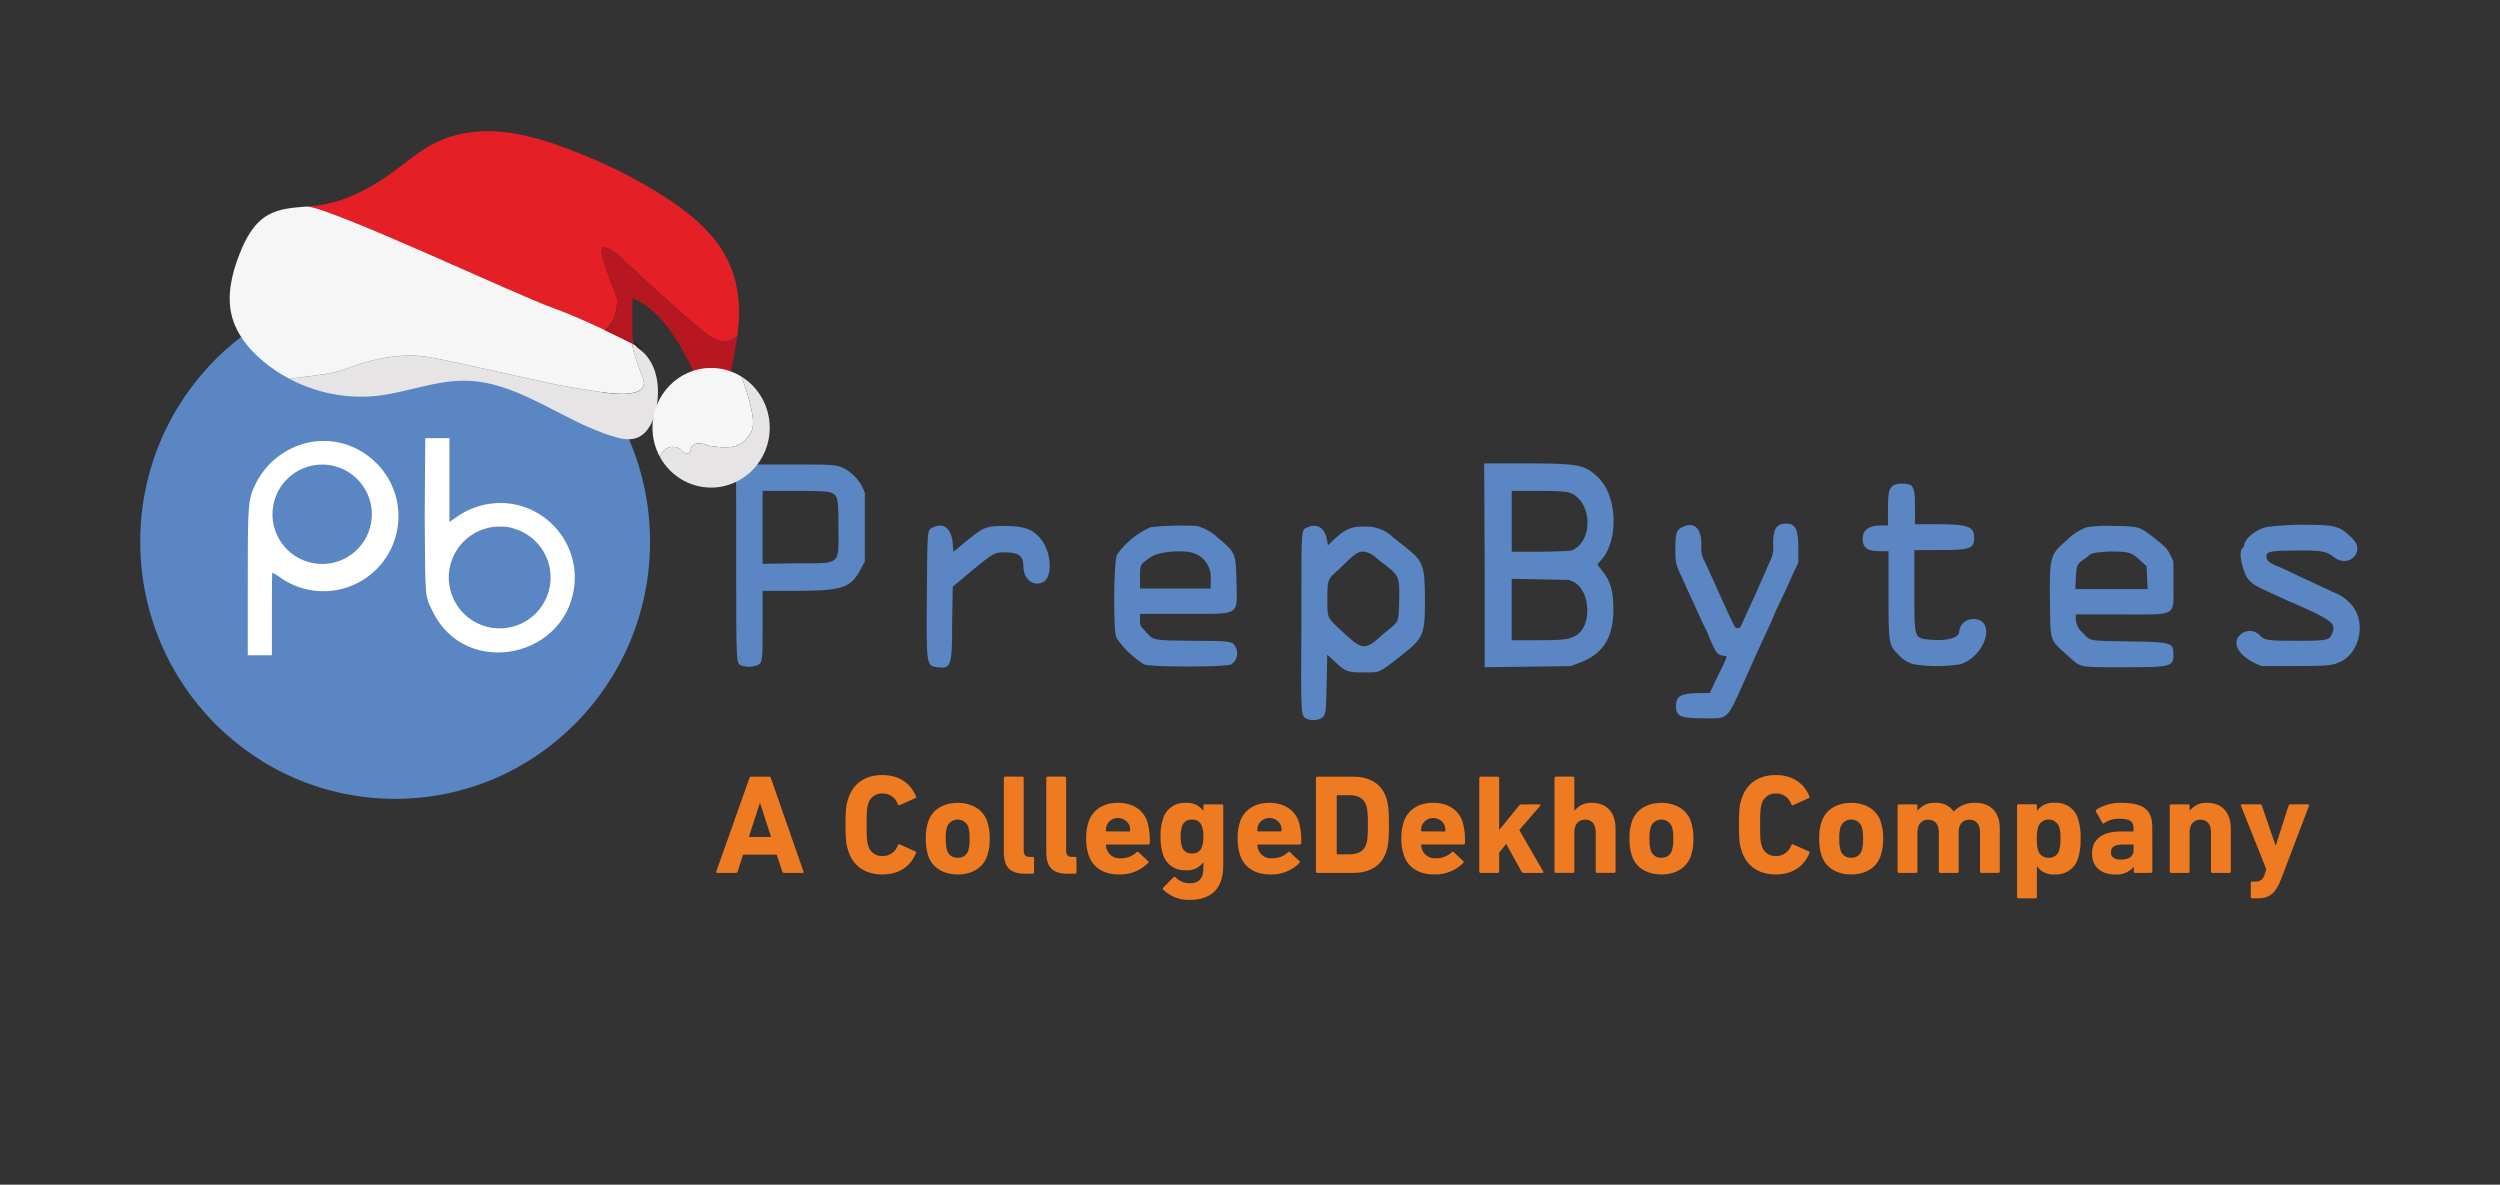 <?xml version="1.0" encoding="utf-8"?>
<!-- Generator: Adobe Illustrator 24.3.0, SVG Export Plug-In . SVG Version: 6.00 Build 0)  -->
<svg version="1.1" id="Layer_1" xmlns="http://www.w3.org/2000/svg" xmlns:xlink="http://www.w3.org/1999/xlink" x="0px" y="0px"
	 viewBox="0 0 612 290" style="enable-background:new 0 0 612 290;" xml:space="preserve">
<rect x="0" y="0" width="612" height="290" fill="#333333" stroke="none"/>
<style type="text/css">
	.st0{fill:#EE7A22;}
	.st1{fill:#5A86C4;}
	.st2{fill-rule:evenodd;clip-rule:evenodd;fill:#5A86C4;}
	.st3{fill-rule:evenodd;clip-rule:evenodd;fill:#FFFFFF;}
	.st4{fill:none;stroke:#231F20;stroke-miterlimit:10;}
	.st5{fill:#E42026;}
	.st6{fill:#F6F6F6;}
	.st7{fill:#E6E4E5;}
	.st8{fill:#B71721;}
</style>
<g>
	<path class="st0" d="M175.35,213.34c-0.07,0.21,0,0.35,0.24,0.35h4.54c0.22,0.02,0.41-0.13,0.45-0.35l1.32-4.12h8.25l1.35,4.12
		c0.04,0.21,0.23,0.36,0.45,0.35h4.5c0.24,0,0.32-0.14,0.24-0.35l-7.97-22.86c-0.05-0.21-0.24-0.35-0.45-0.35h-4.36
		c-0.21-0.01-0.4,0.14-0.45,0.35L175.35,213.34z M183.32,204.89l2.67-8.24h0.1l2.67,8.24H183.32z M207.64,208.28
		c1.25,3.85,4.26,5.79,8.38,5.79c3.99,0,6.9-1.94,8.21-5.23c0.09-0.12,0.06-0.29-0.06-0.37c-0.03-0.02-0.07-0.04-0.11-0.05
		l-3.78-1.7c-0.15-0.1-0.36-0.05-0.45,0.11c-0.01,0.02-0.02,0.04-0.03,0.06c-0.53,1.61-2.05,2.69-3.74,2.67
		c-1.65,0.09-3.13-1-3.54-2.6c-0.28-0.87-0.38-1.7-0.38-5.06s0.11-4.2,0.38-5.06c0.41-1.6,1.89-2.69,3.54-2.6
		c1.7-0.03,3.21,1.06,3.74,2.67c0.06,0.17,0.25,0.26,0.42,0.2c0.02-0.01,0.04-0.02,0.06-0.03l3.78-1.7
		c0.15-0.03,0.24-0.16,0.22-0.31c-0.01-0.04-0.02-0.08-0.05-0.11c-1.32-3.29-4.23-5.23-8.21-5.23c-4.12,0-7.14,1.94-8.38,5.79
		c-0.52,1.52-0.66,2.74-0.66,6.38C206.98,205.54,207.12,206.76,207.64,208.28L207.64,208.28z M234.45,214.07
		c3.53,0,6.31-1.66,7.28-4.71c0.4-1.31,0.59-2.68,0.55-4.05c0.04-1.37-0.15-2.74-0.55-4.06c-0.97-3.04-3.74-4.71-7.28-4.71
		c-3.53,0-6.3,1.67-7.27,4.71c-0.4,1.31-0.59,2.68-0.55,4.05c-0.03,1.37,0.15,2.74,0.55,4.05
		C228.15,212.4,230.92,214.07,234.45,214.07 M234.45,209.98c-1.18,0.08-2.26-0.66-2.6-1.8c-0.26-0.93-0.37-1.91-0.32-2.88
		c-0.06-0.97,0.05-1.94,0.32-2.88c0.54-1.43,2.14-2.16,3.57-1.62c0.75,0.28,1.34,0.87,1.62,1.62c0.26,0.93,0.37,1.91,0.31,2.88
		c0.06,0.97-0.05,1.94-0.31,2.88C236.71,209.31,235.63,210.06,234.45,209.98L234.45,209.98z M252.78,213.89
		c0.18,0.01,0.34-0.13,0.35-0.31c0-0.01,0-0.03,0-0.04v-3.43c0.01-0.18-0.13-0.34-0.31-0.35c-0.01,0-0.03,0-0.04,0h-0.73
		c-1.01,0-1.45-0.45-1.45-1.6v-17.7c0.01-0.18-0.13-0.34-0.31-0.35c-0.01,0-0.03,0-0.04,0h-4.16c-0.18-0.01-0.33,0.13-0.35,0.31
		c0,0.01,0,0.03,0,0.04v18.09c0,3.71,1.49,5.34,5.2,5.34H252.78z M263.17,213.89c0.18,0.01,0.34-0.13,0.35-0.31v-0.04v-3.43
		c0.01-0.18-0.13-0.34-0.31-0.35c-0.01,0-0.03,0-0.04,0h-0.73c-1.01,0-1.45-0.45-1.45-1.6v-17.7c0.01-0.18-0.13-0.34-0.31-0.35
		c-0.01,0-0.03,0-0.04,0h-4.16c-0.18-0.01-0.34,0.13-0.35,0.31v0.04v18.09c0,3.71,1.49,5.34,5.2,5.34H263.17z M273.91,214.07
		c2.67,0.1,5.25-0.92,7.14-2.81c0.13-0.12,0.13-0.32,0.01-0.45c-0.01-0.01-0.03-0.03-0.05-0.04l-2.29-2.15
		c-0.14-0.17-0.31-0.14-0.48,0c-1.03,0.99-2.42,1.52-3.85,1.49c-1.53,0.16-2.96-0.76-3.46-2.22c-0.11-0.3-0.18-0.62-0.21-0.94
		c-0.02-0.1,0.05-0.19,0.15-0.21c0.02,0,0.04,0,0.06,0h10.15c0.18,0.02,0.35-0.11,0.38-0.29c0-0.02,0-0.04,0-0.05
		c0.09-1.74-0.1-3.48-0.56-5.16c-0.97-2.95-3.53-4.71-7.24-4.71c-3.57,0-6.24,1.73-7.21,4.75c-0.41,1.3-0.59,2.66-0.56,4.02
		c-0.03,1.35,0.17,2.7,0.59,3.99C267.47,212.3,270.1,214.07,273.91,214.07 M270.93,203.53c-0.1,0.02-0.19-0.05-0.21-0.15
		c0-0.02,0-0.04,0-0.06c-0.01-0.42,0.05-0.84,0.17-1.24c0.68-1.55,2.48-2.26,4.03-1.58c0.71,0.31,1.27,0.87,1.58,1.58
		c0.12,0.4,0.18,0.82,0.17,1.25c0.02,0.1-0.05,0.19-0.15,0.21c-0.02,0-0.04,0-0.06,0L270.93,203.53z M291.1,220.3
		c5.51,0,8.35-2.81,8.35-8.42v-14.62c0.01-0.18-0.13-0.34-0.31-0.35c-0.01,0-0.03,0-0.04,0h-4.16c-0.18-0.01-0.34,0.13-0.35,0.31
		c0,0.01,0,0.03,0,0.04v1.22h-0.03c-0.99-1.36-2.62-2.1-4.3-1.94c-2.6-0.15-4.94,1.54-5.61,4.05c-0.41,1.36-0.6,2.78-0.55,4.2
		c-0.04,1.42,0.14,2.84,0.55,4.2c0.68,2.51,3.02,4.2,5.61,4.05c1.67,0.16,3.31-0.58,4.3-1.94h0.03v1.42c0,2.46-1.04,3.71-3.36,3.71
		c-1.3-0.02-2.54-0.54-3.46-1.45c-0.11-0.15-0.31-0.18-0.46-0.07c-0.03,0.02-0.05,0.04-0.07,0.07l-2.46,2.49
		c-0.15,0.12-0.18,0.34-0.07,0.49c0.01,0.01,0.02,0.02,0.03,0.03C286.45,219.44,288.73,220.35,291.1,220.3L291.1,220.3z
		 M291.79,208.94c-1.16,0.08-2.2-0.68-2.49-1.8c-0.2-0.77-0.3-1.56-0.28-2.35c-0.02-0.79,0.07-1.59,0.28-2.36
		c0.29-1.12,1.34-1.88,2.49-1.8c1.16-0.1,2.22,0.67,2.49,1.8c0.24,0.76,0.34,1.56,0.32,2.36c0.03,0.8-0.08,1.59-0.32,2.35
		C294.01,208.27,292.95,209.04,291.79,208.94L291.79,208.94z M310.98,214.07c2.67,0.1,5.25-0.92,7.14-2.81
		c0.13-0.12,0.13-0.32,0.01-0.45c-0.01-0.02-0.03-0.03-0.05-0.04l-2.29-2.15c-0.14-0.17-0.32-0.14-0.48,0
		c-1.03,0.99-2.42,1.52-3.85,1.49c-1.53,0.16-2.97-0.76-3.46-2.22c-0.11-0.3-0.18-0.62-0.21-0.94c-0.02-0.1,0.05-0.19,0.15-0.21
		c0.02,0,0.04,0,0.06,0h10.15c0.18,0.02,0.36-0.11,0.38-0.29c0-0.02,0-0.04,0-0.05c0.1-1.74-0.09-3.48-0.56-5.16
		c-0.97-2.95-3.54-4.71-7.24-4.71c-3.57,0-6.24,1.73-7.21,4.75c-0.41,1.3-0.59,2.66-0.55,4.02c-0.03,1.35,0.17,2.7,0.59,3.99
		C304.54,212.3,307.17,214.07,310.98,214.07L310.98,214.07z M308,203.53c-0.1,0.02-0.19-0.05-0.21-0.15c0-0.02,0-0.04,0-0.06
		c-0.01-0.42,0.05-0.84,0.17-1.25c0.68-1.55,2.48-2.26,4.03-1.58c0.71,0.31,1.27,0.87,1.58,1.58c0.12,0.41,0.18,0.83,0.17,1.25
		c0.02,0.1-0.05,0.19-0.15,0.21c-0.02,0-0.04,0-0.06,0H308z M322.14,213.34c-0.01,0.18,0.13,0.34,0.31,0.35c0.01,0,0.03,0,0.04,0
		h8.77c4.12,0,7-1.77,8.14-5.3c0.42-1.32,0.62-2.63,0.62-6.48c0-3.85-0.21-5.16-0.62-6.48c-1.14-3.54-4.02-5.3-8.14-5.3h-8.77
		c-0.18-0.01-0.33,0.13-0.35,0.31c0,0.01,0,0.03,0,0.04L322.14,213.34z M327.23,208.93v-14.06c-0.02-0.1,0.05-0.19,0.15-0.21
		c0.02,0,0.04,0,0.06,0h2.67c2.36,0,3.78,0.69,4.37,2.6c0.24,0.69,0.38,1.59,0.38,4.64s-0.14,3.95-0.38,4.64
		c-0.59,1.9-2.01,2.6-4.37,2.6h-2.67c-0.1,0.02-0.19-0.05-0.21-0.16C327.23,208.97,327.23,208.96,327.23,208.93L327.23,208.93z
		 M351.07,214.06c2.67,0.1,5.25-0.92,7.14-2.81c0.13-0.12,0.13-0.32,0.01-0.45c-0.01-0.01-0.03-0.03-0.05-0.04l-2.29-2.15
		c-0.14-0.17-0.31-0.14-0.48,0c-1.03,0.99-2.42,1.52-3.85,1.49c-1.53,0.16-2.97-0.76-3.46-2.22c-0.11-0.3-0.18-0.62-0.21-0.94
		c-0.02-0.1,0.05-0.19,0.15-0.21c0.02,0,0.04,0,0.06,0h10.15c0.19,0.02,0.36-0.11,0.38-0.29c0-0.02,0-0.04,0-0.05
		c0.1-1.74-0.09-3.48-0.56-5.16c-0.97-2.95-3.53-4.71-7.24-4.71c-3.57,0-6.24,1.73-7.21,4.75c-0.41,1.3-0.59,2.66-0.56,4.02
		c-0.03,1.35,0.17,2.7,0.59,3.99C344.62,212.3,347.26,214.07,351.07,214.06L351.07,214.06z M348.09,203.53
		c-0.1,0.02-0.19-0.05-0.21-0.15c0-0.02,0-0.04,0-0.06c-0.01-0.42,0.05-0.84,0.17-1.24c0.68-1.55,2.48-2.26,4.03-1.58
		c0.71,0.31,1.27,0.87,1.58,1.58c0.12,0.4,0.18,0.82,0.17,1.25c0.01,0.1-0.05,0.19-0.15,0.21c-0.02,0-0.04,0-0.06,0L348.09,203.53z
		 M377.61,213.69c0.12,0.01,0.21-0.08,0.22-0.2c0-0.05-0.01-0.11-0.05-0.15l-5.86-10.15l5.13-5.93c0.08-0.07,0.1-0.19,0.03-0.27
		c-0.04-0.05-0.11-0.08-0.17-0.07h-4.44c-0.26,0-0.51,0.13-0.66,0.35l-4.82,5.93v-12.72c0.01-0.18-0.13-0.34-0.31-0.35
		c-0.01,0-0.03,0-0.04,0h-4.16c-0.18-0.01-0.34,0.13-0.35,0.31c0,0.01,0,0.03,0,0.04v22.86c-0.01,0.18,0.13,0.33,0.31,0.35
		c0.01,0,0.02,0,0.04,0h4.16c0.18,0.01,0.33-0.13,0.35-0.31c0-0.01,0-0.03,0-0.04v-4.6l1.73-2.15l3.74,6.76
		c0.09,0.21,0.29,0.35,0.53,0.35H377.61z M395.14,213.69c0.18,0.01,0.33-0.13,0.35-0.31c0-0.01,0-0.03,0-0.04v-10.57
		c0-3.67-2.01-6.24-5.72-6.24c-1.67-0.1-3.28,0.61-4.33,1.91h-0.04v-7.97c0.01-0.18-0.13-0.33-0.31-0.35c-0.01,0-0.03,0-0.04,0
		h-4.16c-0.18-0.01-0.34,0.13-0.35,0.31c0,0.01,0,0.03,0,0.04v22.86c-0.01,0.18,0.13,0.34,0.31,0.35c0.01,0,0.03,0,0.04,0h4.16
		c0.18,0.01,0.33-0.13,0.35-0.31c0-0.01,0-0.03,0-0.04v-9.63c0-1.84,0.97-3.05,2.63-3.05c1.73,0,2.6,1.21,2.6,3.05v9.63
		c-0.01,0.18,0.13,0.34,0.31,0.35c0.01,0,0.03,0,0.04,0H395.14z M406.71,214.07c3.54,0,6.31-1.66,7.28-4.71
		c0.4-1.31,0.59-2.68,0.56-4.05c0.03-1.37-0.15-2.74-0.56-4.06c-0.97-3.04-3.74-4.71-7.27-4.71c-3.54,0-6.31,1.67-7.28,4.71
		c-0.4,1.31-0.59,2.68-0.55,4.05c-0.03,1.37,0.15,2.74,0.55,4.05C400.4,212.4,403.18,214.07,406.71,214.07L406.71,214.07z
		 M406.71,209.98c-1.18,0.08-2.26-0.67-2.6-1.8c-0.26-0.93-0.37-1.91-0.31-2.88c-0.05-0.97,0.05-1.94,0.31-2.88
		c0.54-1.43,2.14-2.16,3.57-1.62c0.75,0.28,1.34,0.87,1.62,1.62c0.26,0.93,0.37,1.91,0.31,2.88c0.06,0.97-0.05,1.94-0.31,2.88
		C408.97,209.31,407.89,210.06,406.71,209.98L406.71,209.98z M426.35,208.28c1.25,3.85,4.26,5.79,8.38,5.79
		c3.99,0,6.9-1.94,8.21-5.23c0.09-0.12,0.06-0.29-0.06-0.37c-0.03-0.02-0.07-0.04-0.11-0.05l-3.77-1.7
		c-0.15-0.09-0.36-0.05-0.45,0.11c-0.01,0.02-0.02,0.04-0.03,0.06c-0.53,1.61-2.05,2.69-3.74,2.67c-1.65,0.09-3.13-1-3.53-2.6
		c-0.28-0.87-0.38-1.7-0.38-5.06c0-3.36,0.11-4.2,0.38-5.06c0.41-1.6,1.89-2.68,3.53-2.6c1.7-0.03,3.21,1.06,3.74,2.67
		c0.06,0.17,0.25,0.26,0.42,0.2c0.02-0.01,0.04-0.02,0.06-0.03l3.77-1.7c0.15-0.03,0.24-0.16,0.22-0.31
		c-0.01-0.04-0.02-0.08-0.05-0.11c-1.32-3.29-4.23-5.23-8.21-5.23c-4.12,0-7.14,1.94-8.38,5.79c-0.52,1.52-0.66,2.74-0.66,6.38
		C425.69,205.53,425.83,206.76,426.35,208.28L426.35,208.28z M453.17,214.06c3.53,0,6.31-1.66,7.27-4.71
		c0.4-1.31,0.59-2.68,0.56-4.05c0.04-1.37-0.15-2.74-0.56-4.05c-0.97-3.04-3.74-4.71-7.27-4.71c-3.54,0-6.3,1.67-7.28,4.71
		c-0.4,1.31-0.59,2.68-0.55,4.05c-0.03,1.37,0.15,2.74,0.55,4.05C446.86,212.4,449.64,214.07,453.17,214.06L453.17,214.06z
		 M453.17,209.97c-1.18,0.08-2.26-0.67-2.6-1.8c-0.26-0.93-0.37-1.91-0.31-2.88c-0.06-0.97,0.05-1.94,0.31-2.88
		c0.54-1.43,2.14-2.16,3.57-1.62c0.75,0.28,1.34,0.87,1.62,1.62c0.26,0.93,0.37,1.91,0.32,2.88c0.06,0.97-0.05,1.94-0.32,2.88
		C455.43,209.31,454.35,210.06,453.17,209.97L453.17,209.97z M489.2,213.68c0.18,0.01,0.33-0.13,0.35-0.31c0-0.01,0-0.03,0-0.04
		v-10.56c0-3.71-2.04-6.24-5.99-6.24c-1.98-0.09-3.9,0.68-5.27,2.11h-0.03c-1.04-1.43-2.74-2.23-4.5-2.11
		c-1.67-0.1-3.28,0.61-4.33,1.91h-0.04v-1.18c0.01-0.18-0.13-0.34-0.31-0.35c-0.01,0-0.03,0-0.04,0h-4.16
		c-0.18-0.01-0.33,0.13-0.35,0.31c0,0.01,0,0.03,0,0.04v16.08c-0.01,0.18,0.13,0.34,0.31,0.35c0.01,0,0.03,0,0.04,0h4.16
		c0.18,0.01,0.34-0.13,0.35-0.31c0-0.01,0-0.03,0-0.04v-9.63c0-1.84,0.97-3.05,2.63-3.05c1.73,0,2.6,1.21,2.6,3.05v9.63
		c-0.01,0.18,0.13,0.34,0.31,0.35c0.01,0,0.03,0,0.04,0h4.16c0.18,0.01,0.33-0.13,0.35-0.31c0-0.01,0-0.03,0-0.04v-9.63
		c0-1.84,0.93-3.05,2.6-3.05c1.73,0,2.63,1.21,2.63,3.05v9.63c-0.01,0.18,0.13,0.34,0.31,0.35c0.01,0,0.02,0,0.04,0L489.2,213.68z
		 M498.28,219.92c0.18,0.01,0.33-0.13,0.35-0.31c0-0.01,0-0.03,0-0.04v-7.45h0.03c1.03,1.37,2.7,2.1,4.4,1.94
		c2.6,0.16,4.97-1.51,5.68-4.02c0.45-1.54,0.65-3.14,0.59-4.75c0.07-1.6-0.13-3.21-0.59-4.75c-0.7-2.52-3.08-4.19-5.68-4.02
		c-1.7-0.16-3.37,0.58-4.4,1.94h-0.03v-1.22c0.01-0.18-0.13-0.34-0.31-0.35c-0.01,0-0.02,0-0.04,0h-4.16
		c-0.18-0.01-0.34,0.13-0.35,0.31c0,0.01,0,0.03,0,0.04v22.32c-0.01,0.18,0.13,0.33,0.31,0.35c0.01,0,0.02,0,0.04,0L498.28,219.92z
		 M501.5,209.97c-1.17,0.08-2.24-0.67-2.57-1.8c-0.26-0.93-0.36-1.91-0.31-2.88c-0.05-0.97,0.06-1.94,0.31-2.88
		c0.53-1.43,2.11-2.16,3.53-1.63c0.76,0.28,1.35,0.88,1.63,1.63c0.26,0.94,0.36,1.91,0.31,2.88c0.05,0.97-0.06,1.94-0.31,2.88
		C503.77,209.32,502.69,210.07,501.5,209.97L501.5,209.97z M526.55,213.68c0.18,0.01,0.33-0.13,0.34-0.31c0-0.01,0-0.03,0-0.04
		V202.6c0-4.19-1.97-6.06-7.45-6.06c-2.2-0.1-4.38,0.48-6.24,1.67c-0.16,0.09-0.22,0.3-0.12,0.46c0.01,0.01,0.01,0.02,0.02,0.03
		l1.56,2.74c0.07,0.14,0.23,0.2,0.37,0.13c0.03-0.01,0.06-0.03,0.08-0.06c1.1-0.75,2.41-1.13,3.74-1.08c2.67,0,3.43,0.73,3.43,2.29
		v0.62c0.02,0.1-0.05,0.19-0.15,0.21c-0.02,0-0.04,0-0.06,0h-2.98c-4.16,0-6.96,1.7-6.96,5.4c0,3.57,2.6,5.13,5.58,5.13
		c1.74,0.16,3.45-0.52,4.61-1.84h0.03v1.11c-0.01,0.18,0.13,0.34,0.31,0.35c0.01,0,0.03,0,0.04,0L526.55,213.68z M519.17,210.42
		c-1.59,0-2.42-0.59-2.42-1.77c0-1.32,0.94-1.9,2.98-1.9h2.36c0.1-0.02,0.19,0.05,0.21,0.15c0,0.02,0,0.04,0,0.06v1.14
		C522.29,209.67,521.25,210.43,519.17,210.42L519.17,210.42z M545.75,213.69c0.18,0.01,0.34-0.13,0.35-0.31c0-0.01,0-0.03,0-0.04
		v-10.57c0-3.67-2.01-6.24-5.72-6.24c-1.67-0.1-3.28,0.61-4.33,1.91h-0.03v-1.18c0.01-0.18-0.13-0.34-0.31-0.35
		c-0.01,0-0.03,0-0.04,0h-4.16c-0.18-0.01-0.34,0.13-0.35,0.31c0,0.01,0,0.03,0,0.04v16.08c-0.01,0.18,0.13,0.34,0.31,0.35
		c0.01,0,0.03,0,0.04,0h4.16c0.18,0.01,0.33-0.13,0.35-0.31c0-0.01,0-0.03,0-0.04v-9.63c0-1.84,0.97-3.05,2.63-3.05
		c1.73,0,2.6,1.21,2.6,3.05v9.63c-0.01,0.18,0.13,0.34,0.31,0.35c0.01,0,0.02,0,0.04,0H545.75z M552.54,219.92
		c3.01,0,4.5-1.11,5.92-4.82l6.78-17.85c0.07-0.21-0.03-0.35-0.28-0.35h-4.3c-0.2,0.01-0.38,0.15-0.42,0.35l-3.12,9.7h-0.06
		l-3.35-9.7c-0.04-0.2-0.22-0.34-0.42-0.35h-4.43c-0.21,0-0.35,0.14-0.28,0.35l6.23,15.59l-0.45,1.25c-0.2,1.08-1.19,1.83-2.29,1.73
		h-0.73c-0.18-0.01-0.34,0.13-0.35,0.31c0,0.01,0,0.03,0,0.04v3.4c-0.01,0.18,0.13,0.34,0.31,0.35c0.01,0,0.03,0,0.04,0
		L552.54,219.92z"/>
	<path class="st1" d="M96.73,69.7c34.46,0,62.4,28.17,62.4,62.93c0,34.75-27.94,62.93-62.4,62.93s-62.4-28.17-62.4-62.93
		C34.32,97.87,62.26,69.7,96.73,69.7"/>
	<path class="st2" d="M180.22,137.47c0,25.88,0,24.75,1.27,25.45c1.33,0.45,2.78,0.4,4.08-0.14c1.12-0.7,1.12-1.27,1.12-9.98v-8.16
		h7.73c12.1,0,13.92-0.7,16.45-5.63l0.84-1.55v-16.87l-0.7-1.55c-0.94-1.76-2.35-3.22-4.08-4.22c-2.25-1.12-2.25-1.12-14.77-1.12
		h-11.96L180.22,137.47 M363.45,138.45v24.89L374,163.2l10.55-0.14l1.83-0.7c5.91-2.11,8.58-6.05,8.58-13.21
		c0-4.5-0.7-7.03-2.95-9.7l-0.98-1.27l0.98-1.12c4.36-4.92,3.94-15.89-0.98-20.39c-3.23-2.95-4.78-3.23-17.58-3.23h-10.12
		L363.45,138.45 M463.86,118.63c-1.41,0.7-1.69,1.55-1.69,5.91v4.08h-1.55c-3.09,0-4.64,1.12-4.64,3.23c0,2.25,1.12,3.09,4.22,3.09
		h2.11v10.26c0,12.52,0,12.66,2.53,15.19c1.01,1.12,2.33,1.9,3.8,2.25c3.68,0.56,7.43,0.56,11.11,0c6.33-1.83,9.14-11.11,3.24-11.11
		c-1.76,0-3.23,1.34-3.38,3.09c0,1.55-3.1,2.39-7.31,1.97c-3.8-0.42-3.66-0.14-3.66-12.23v-9.71h6.19c7.45,0,8.44-0.28,8.44-3.09
		c0-2.67-1.55-3.23-8.86-3.23h-5.62v-3.66c0-4.08-0.14-5.06-0.99-5.91C466.54,118.3,465.16,118.25,463.86,118.63 M203.42,120.59
		c1.69,0.7,1.83,1.27,1.83,8.44c0,9.56,0.84,8.86-10.41,8.86l-8.16,0.14v-17.86h7.88C201.45,120.17,202.58,120.31,203.42,120.59
		 M384.13,120.59c5.35,1.69,6.19,11.11,1.13,13.92c-0.7,0.42-1.55,0.42-8.02,0.56h-7.17v-14.9h6.47
		C381.6,120.17,383.28,120.31,384.13,120.59 M228.59,129.03c-1.69,0.7-1.55,0-1.69,16.17c-0.14,18-0.14,17.72,2.53,18.14
		c3.38,0.42,3.66-0.14,3.66-10.97l0.14-8.72l4.5-3.8c5.62-4.64,5.77-4.64,8.3-4.64c3.23,0,4.5,0.84,4.5,3.38
		c0,3.23,2.39,5.06,4.78,3.94c2.53-1.27,2.11-7.59-0.7-10.83c-1.97-2.25-4.08-2.95-8.86-2.95c-4.5,0-5.06,0.28-9.98,4.36l-2.39,1.97
		l-0.14-1.97C232.95,129.45,231.12,127.9,228.59,129.03 M281.75,129.03c-3.34,1.43-6.21,3.77-8.3,6.75
		c-0.84,1.41-0.98,18.7-0.14,20.39c1.78,2.6,4.08,4.8,6.75,6.47c1.27,0.7,20.11,0.7,21.38,0c1.41-0.98,1.84-2.87,0.99-4.36
		c-0.7-1.27-1.13-1.41-10.55-1.41c-9.98-0.14-9.42,0-11.54-2.39c-1.27-1.27-1.27-1.41-1.27-2.81v-1.4h10.83
		c14.06,0,12.94,0.7,12.79-8.02c-0.14-6.89-0.28-7.03-4.5-10.55c-1.46-1.41-3.25-2.42-5.2-2.95
		C289.24,128.56,285.48,128.65,281.75,129.03 M320.27,129.03c-1.83,0.84-1.69-1.27-1.69,23.2c-0.14,24.19-0.14,22.92,1.41,23.77
		c1.2,0.48,2.54,0.37,3.65-0.28c0.98-0.84,0.98-1.41,1.13-8.58l0.14-6.89l1.83,1.69c2.67,2.53,3.09,2.67,7.03,2.67
		c4.08,0,3.66,0.28,9-3.94c5.77-4.5,6.05-5.2,6.05-13.78c0-8.58-0.42-9.56-4.92-13.08c-1.27-0.98-2.53-1.97-2.67-2.11
		c-1.93-1.93-4.59-2.95-7.31-2.81c-3.38,0-4.64,0.56-8.16,3.94l-0.7,0.7l-0.14-0.98C324.49,129.31,322.52,128.04,320.27,129.03
		 M411.82,129.03c-1.41,0.7-1.69,1.55-1.69,5.2c0,3.38,0,3.8,1.69,7.31c0.42,0.98,0.84,1.83,0.84,1.83c0,0.14,1.27,2.81,2.25,4.92
		c0.28,0.7,0.84,1.83,1.13,2.53c0.36,0.92,0.79,1.81,1.27,2.67c0.43,0.82,0.81,1.66,1.12,2.53c0.28,0.7,0.7,1.69,0.99,2.25
		c0.7,1.55,1.26,2.11,2.39,2.25c1.13,0.14,1.27-0.28-0.7,3.8c-0.98,1.83-1.83,3.94-2.11,4.36l-0.42,0.99h-2.53
		c-4.5,0-5.77,0.7-5.77,3.09c0,2.67,1.13,3.09,6.89,3.09c6.05,0,5.48,0.56,9.84-9.14c0.99-2.11,1.41-3.23,3.09-6.89l1.41-3.09
		c1.83-3.94,2.25-4.78,2.67-5.91c0.7-1.69,1.97-4.22,2.81-6.05c0.42-0.84,1.27-2.81,1.97-4.36l1.27-2.67v-3.66
		c0-4.5-0.7-5.91-2.95-5.91c-2.39,0-3.23,1.27-3.23,4.92c0.19,1.45-0.05,2.92-0.7,4.22c-0.42,0.84-0.7,1.55-0.7,1.55l-1.12,2.53
		l-1.1,2.53c0,0.14-0.98,2.11-2.11,4.64c-1.41,3.09-1.83,4.08-2.11,4.64c-0.1,0.37-0.46,0.61-0.84,0.56c-0.56,0-0.7-0.14-2.25-3.52
		c-0.28-0.7-0.98-2.11-1.41-3.09c-1.27-2.81-2.11-4.64-3.23-7.17c-0.56-1.27-1.27-2.81-1.55-3.23c-0.42-1.12-0.57-2.33-0.42-3.52
		c0-3.8-1.69-5.63-4.64-4.22 M510.99,129.03c-1.92,0.67-3.66,1.77-5.08,3.23c-4.08,3.52-4.22,3.94-4.08,15.33
		c0.14,9.7-0.14,8.86,4.36,12.94c3.38,2.95,2.25,2.81,13.64,2.81c11.81,0,12.23-0.14,12.23-3.23c0-2.81-0.56-2.95-10.83-3.09
		c-9.84-0.14-9.42,0-11.39-2.11c-1.05-0.87-1.66-2.15-1.69-3.52v-0.98h10.96c14.2,0,12.94,0.7,12.94-7.45v-5.48l-0.7-1.55
		c-0.84-1.69-1.27-2.11-4.5-4.64c-3.09-2.39-3.52-2.53-9.7-2.53c-2.07-0.12-4.14-0.03-6.19,0.28 M554.71,129.03
		c-2.53,0.7-5.06,2.67-5.35,4.36c-0.02,0.32-0.17,0.63-0.42,0.84c-1.13,0.7,0.14,6.33,1.69,7.88c0.98,0.98,1.69,1.41,5.06,2.95
		c0.84,0.42,2.25,0.98,3.09,1.41c0.84,0.42,2.11,0.99,2.53,1.12c9.7,4.22,10.69,5.06,9.56,7.59c-0.7,1.55-1.12,1.69-8.72,1.69
		c-7.46,0-7.88-0.14-9.14-1.55c-1.37-1.24-3.5-1.14-4.74,0.23c-0.01,0.02-0.03,0.03-0.04,0.05l-0.28,0.28
		c-1.41,2.11,0.42,4.78,4.36,6.61l1.26,0.56h8.16c8.44,0,9.28-0.14,11.39-1.12c4.92-2.53,6.19-10.41,2.11-14.34
		c-1.05-1.12-2.35-1.99-3.8-2.53l-3.94-1.83c-1.13-0.56-2.11-0.98-2.11-0.98s-0.84-0.42-1.83-0.84l-3.52-1.69
		c-0.98-0.42-2.39-1.12-2.95-1.27c-1.55-0.7-2.25-1.27-2.25-2.11c0-1.27,0.7-1.55,6.61-1.55c6.89-0.14,8.02,0.14,9.84,1.55
		c3.66,2.95,7.88-1.27,4.64-4.5c-3.38-3.23-3.94-3.38-13.21-3.38C560.04,128.51,557.37,128.7,554.71,129.03 M292.44,135.5
		c2.55,0.95,4.15,3.48,3.94,6.19v2.39h-17.3v-2.81c0-3.23,0-3.09,2.67-4.92C283.72,134.94,290.19,134.51,292.44,135.5
		 M335.05,135.36c0.45,0.18,0.88,0.41,1.27,0.7c0.89,0.81,1.83,1.56,2.81,2.25c3.38,2.67,3.52,2.95,3.38,8.86
		c-0.14,5.06,0,4.92-2.81,7.17c-0.64,0.48-1.25,1-1.83,1.55c-3.8,3.37-4.5,3.23-9.56-1.55c-3.51-3.23-3.38-3.09-3.38-7.73
		c0-4.5,0.14-4.78,1.97-6.47c0.7-0.56,1.97-1.83,2.95-2.81C332.38,134.94,333.22,134.66,335.05,135.36 M521.67,135.5
		c0.83,0.45,1.59,1.02,2.25,1.69l1.55,1.41l0.14,2.81l0.14,2.81h-17.72l0.14-2.67c0.14-3.09,0.28-3.52,1.97-4.64
		c0.45-0.28,0.88-0.61,1.27-0.98C511.96,134.94,519.83,134.66,521.67,135.5 M385.39,142.53c3.94,2.25,4.36,10.55,0.56,12.94
		c-1.69,1.12-3.38,1.27-9.84,1.27h-6.05v-15.05l7.03,0.14l7.03,0.14l1.27,0.56"/>
	<path class="st3" d="M103.97,126.1c0.14,21.09,0,19.55,1.97,23.62c8.16,16.73,33.61,11.25,34.74-7.31
		c0.54-10.09-7.2-18.71-17.29-19.26c-0.05,0-0.1-0.01-0.15-0.01c-4.24-0.15-8.4,1.13-11.81,3.66l-1.41,0.98v-20.53h-5.91
		L103.97,126.1 M75.28,108.38c-5.5,1.27-10.14,4.93-12.66,9.98c-1.97,3.94-1.97,5.07-1.97,25.32v16.73h5.91v-10.12
		c0-5.63,0-10.12,0.14-10.12c0.42,0.28,0.99,0.56,1.41,0.84c8.08,6.12,19.59,4.52,25.71-3.56c6.06-8,4.56-19.38-3.35-25.55
		C86.2,108.47,80.61,107.18,75.28,108.38 M82.03,114.15c6.49,1.75,10.33,8.43,8.58,14.91c-1.75,6.49-8.43,10.33-14.91,8.58
		c-6.49-1.75-10.33-8.43-8.58-14.91c1.44-5.34,6.29-9.03,11.82-9C79.98,113.73,81.02,113.87,82.03,114.15 M125.62,129.34
		c6.64,1.82,10.55,8.68,8.73,15.32c-1.82,6.64-8.68,10.55-15.32,8.73c-6.64-1.82-10.55-8.68-8.73-15.32
		c1.56-5.69,6.9-9.51,12.79-9.15C123.95,128.92,124.81,129.06,125.62,129.34"/>
</g>
<g>
	<path class="st4" d="M155.33,84.27l-0.3-0.02c0.25,0.13,0.41,0.21,0.45,0.23C155.43,84.41,155.38,84.34,155.33,84.27z"/>
	<path class="st5" d="M75.17,50.56c6.09,0.36,51.51,21.76,59.86,24.7c4.07,1.43,9.03,3.67,13.05,5.56c3.4-3.18,2.85-6.72,3-7.34
		c0.15-0.62-3.2-8.08-3.79-11.5c-0.59-3.42,4.09,0.45,4.09,0.45s14.29,13.47,21.18,19c3.89,3.11,6.43,2.22,7.93,0.79
		c0.15-1.13,0.27-2.27,0.35-3.41c0.51-7.44-1.28-14.43-5.96-20.25c-3.23-4.02-7.35-7.21-11.64-10.02
		c-7.41-4.87-15.43-8.75-23.69-11.9c-6.17-2.35-12.57-4.32-19.15-4.51c-4.58-0.14-9.25,0.64-13.42,2.62
		c-4.38,2.08-8.12,5.55-12.1,8.3c-5.09,3.51-10.75,6.35-16.83,7.21C77.1,50.39,76.13,50.48,75.17,50.56z"/>
	<path class="st6" d="M56.75,77.35c1.13,4.43,4.16,8.13,7.62,11.04c1.99,1.67,4.15,3.12,6.44,4.32c1.3-0.16,2.6-0.33,3.89-0.5
		c3.32-0.45,6.82-0.72,9.97-1.94c5.55-2.16,11.64-3.55,17.61-3.18c0.93,0.06,1.86,0.17,2.78,0.33c4.89,0.9,9.74,2.01,14.6,3.08
		c5.41,1.2,10.82,2.42,16.25,3.57c3.24,0.69,6.5,1.15,9.76,1.67c2.22,0.35,4.47,0.66,6.73,0.67c2.35,0,6.28-0.49,4.98-3.87
		c-2.61-6.78-2.61-8.09-2.61-8.09l0.27-0.22c-2.28-1.16-12.63-6.37-20.01-8.98c-8.34-2.95-53.77-24.34-59.86-24.7h0
		c-3.42,0.28-6.87,0.46-9.78,2.21c-3.37,2.02-5.34,5.78-6.78,9.49C56.74,67.05,55.47,72.36,56.75,77.35z"/>
	<path class="st7" d="M70.81,92.72c6.58,3.49,14.19,5,21.57,4.17c7.29-0.83,14.33-3.83,21.66-3.69c5.94,0.11,11.42,2.21,16.82,4.82
		c6.41,3.09,12.7,6.89,19.48,8.89c1.79,0.53,3.73,0.93,5.49,0.3c2.7-0.96,4.1-3.99,4.74-6.83c1.15-5.11,0.46-11.17-3.52-14.49
		c-0.54-0.44-1.13-0.85-1.56-1.39c-0.04-0.02-0.19-0.1-0.45-0.23l-0.27,0.22c0,0,0,1.31,2.61,8.09c1.3,3.38-2.63,3.87-4.98,3.87
		c-2.25,0-4.5-0.31-6.73-0.67c-3.26-0.52-6.53-0.98-9.76-1.67c-5.43-1.15-10.84-2.38-16.25-3.57c-4.85-1.07-9.71-2.19-14.6-3.08
		c-0.92-0.17-1.85-0.28-2.78-0.33c-5.97-0.37-12.06,1.02-17.61,3.18c-3.15,1.22-6.65,1.49-9.97,1.94
		C73.4,92.39,72.11,92.56,70.81,92.72z"/>
	<path class="st8" d="M147.28,61.99c0.59,3.42,3.94,10.88,3.79,11.5c-0.15,0.62,0.41,4.15-3,7.34c2.99,1.43,5.47,2.66,6.66,3.27
		c0.08,0.04,0.15,0.07,0.22,0.11l0.08,0.04l0.3,0.02c-0.05-0.07-0.09-0.15-0.13-0.22c-0.38-0.72-0.39-1.57-0.38-2.39l0.02-8.72
		c5.75,2.54,9.68,8.05,12.72,13.63c3.04,5.59,5.55,11.59,9.73,16.34c0.22-7,2.26-13.76,3.18-20.67c-1.5,1.43-4.04,2.32-7.93-0.79
		c-6.9-5.53-21.18-19-21.18-19S146.69,58.57,147.28,61.99z"/>
	<path class="st6" d="M159.73,104.71c0,2.59,0.66,5.03,1.82,7.14c1.66-4.02,5.09-1.91,5.09-1.91s1.87,2.56,2.46,0
		c0.59-2.56,4.38-0.85,4.38-0.85c6.65,1.16,8.57-0.15,10.44-3.42c1.45-2.54-1.16-10.18-2.41-13.48c-2.17-1.34-4.72-2.12-7.44-2.12
		C166.16,90.07,159.73,96.63,159.73,104.71z"/>
	<path class="st7" d="M161.55,111.86c2.45,4.48,7.15,7.5,12.53,7.5c7.92,0,14.35-6.56,14.35-14.64c0-5.31-2.77-9.95-6.91-12.52
		c1.25,3.3,3.86,10.95,2.41,13.48c-1.87,3.27-3.79,4.58-10.44,3.42c0,0-3.79-1.71-4.38,0.85c-0.59,2.56-2.46,0-2.46,0
		S163.21,107.83,161.55,111.86z"/>
</g>
</svg>
